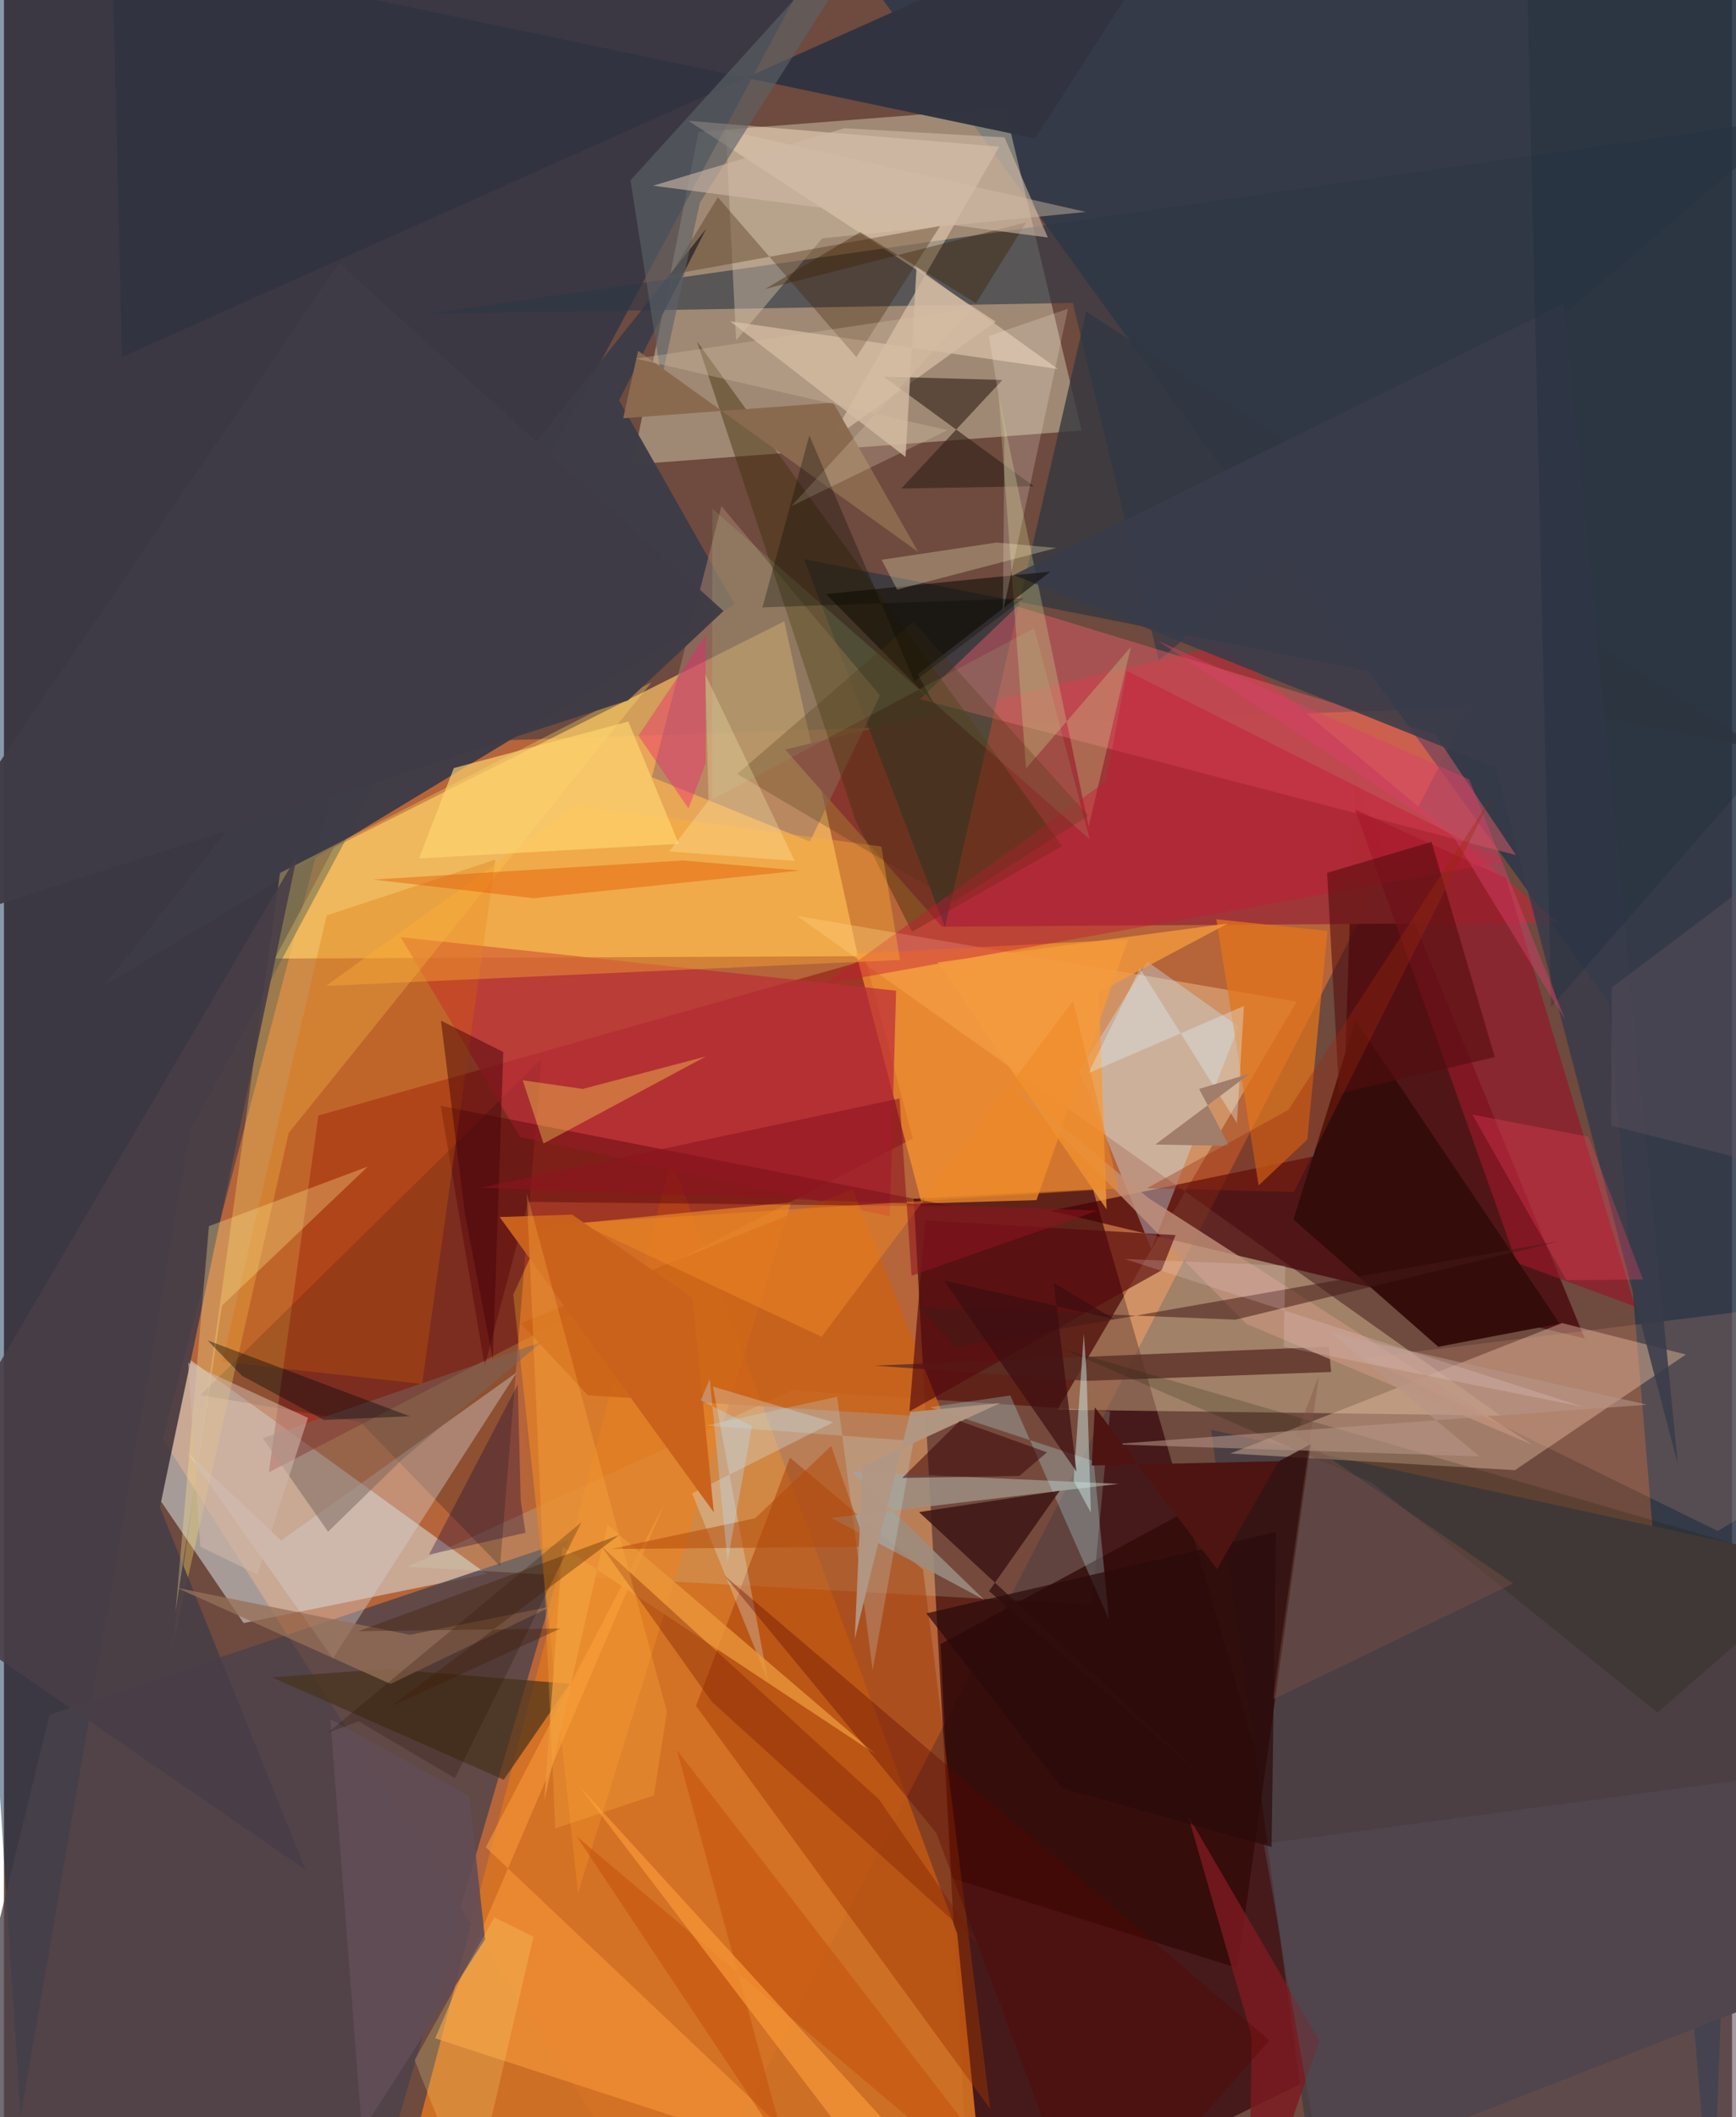 <svg xmlns="http://www.w3.org/2000/svg" width="228" height="278" viewBox="0 0 836 1024"><path fill="#6e4a3f" d="M0 0h836v1024H0z"/><path fill="#d26e37" fill-opacity=".725" d="M164.925 360.635L76.83 695.978 324.766 1086l384.148-743.682z"/><path fill="#310008" fill-opacity=".651" d="M648.963 997.266L526.784 575.2l-86.653 4.591L467.934 1086z"/><path fill="#2b3749" fill-opacity=".855" d="M868.416-62l-41.941 1148-50.118-600.935-360.73-498.472z"/><path fill="#dcd5b4" fill-opacity=".451" d="M336.008 63.723l148.27-11.501 37.067 156.026-217.22 16.402z"/><path fill="#ffc565" fill-opacity=".686" d="M159.655 409.899l217.82-109.383 35.683 161.962-282.09 1.127z"/><path fill="#d67223" fill-opacity=".91" d="M461.16 935.261L476.19 1086l-283.599-27.537 130.386-497.992z"/><path fill="#00264a" fill-opacity=".467" d="M8.043 1023.636l82.2-476.691L402.124-37.784-62-62z"/><path fill="#ffe5b4" fill-opacity=".353" d="M723.873 684.618l-214.228-2.772L625.294 484.5l-241.768-41.578z"/><path fill="#dbe9eb" fill-opacity=".51" d="M233.487 761.232l-117.534 23.779-39.96-58.815 13.987-68.567z"/><path fill="#440006" fill-opacity=".706" d="M764.717 647.339L653.386 375.62l-5.974 180.792-141.026 29.208z"/><path fill="#49414c" fill-opacity=".773" d="M272.943 744.998l-85.597 291.84L-40.468 1086 22.01 829.417z"/><path fill="#85000b" fill-opacity=".455" d="M128.135 712.102l23.967-172.565 264.815-75.116 22.747 86.225z"/><path fill="#9e3538" fill-opacity=".984" d="M453.795 448.227l298.103-2.043-161.784-134.228L377.872 362.5z"/><path fill="#4b3f43" d="M633.146 1053.368L898 949.838V760.026l-314.017-68.458z"/><path fill="#e3bc9e" fill-opacity=".443" d="M593.277 703.012l160.493-63.079 59.9 15.2-82.713 55.94z"/><path fill="#3e3c47" fill-opacity=".98" d="M339.694 110.68l-42.144 82.943 55.92 98.623L48.566 476.64z"/><path fill="#34383e" fill-opacity=".792" d="M455.25 448.458L386.977 270.39l462.033 91.758-325.44-211.445z"/><path fill="#cbe9cc" fill-opacity=".2" d="M194.988 757.83l331.265 18.323 8.86-93.524-153.868-10.196z"/><path fill="#310907" fill-opacity=".788" d="M632.203 698.447l-179.082 96.729 5.355 113.225 138.285 43.463z"/><path fill="#2d3845" fill-opacity=".62" d="M865.817 57.177l-662.375 94.757 313.636-5.41 41.582 172.941z"/><path fill="#ff992e" fill-opacity=".678" d="M412.273 461.218l131.568-6.89-44.325 126.13-55.584 1.626z"/><path fill="#e68327" fill-opacity=".71" d="M246.397 626.173l31.304 289.49 103.138-334.17-119.468 11.813z"/><path fill="#f5dcbf" fill-opacity=".486" d="M479.771 155.555l-80.388 57.957L481.426 70.95l-150.35-12.538z"/><path fill="#e55d69" fill-opacity=".467" d="M731.502 413.584l-288.298-75.38 46.95-44.869 202.102 61.742z"/><path fill="#a23600" fill-opacity=".455" d="M444.63 759.14l32.456 260.788L334.81 825.086l45.444-120.078z"/><path fill="#c9dfee" fill-opacity=".396" d="M597.266 496.524l-42.199 107.644-34.968-85.96 32.999-53.151z"/><path fill="#0c1112" fill-opacity=".231" d="M240 757.498l-67.578-69.683-77.348-13.055 164.792-162.274z"/><path fill="#bc2e39" fill-opacity=".714" d="M431.587 479.17l-3.006 109.127-178.96-38.364-57.714-96.674z"/><path fill="#9e7667" fill-opacity=".627" d="M347.114 244.78l76.68 91.618-33.896 70.655-76.469-31.2z"/><path fill="#931928" fill-opacity=".706" d="M789.109 631.892l-62.413-207.211-73.073-33.154L731.83 610.79z"/><path fill="#fd6" fill-opacity=".325" d="M133.575 422.222L81.32 796.992l56.406-249.006 175.55-217.971z"/><path fill="#452f0a" fill-opacity=".451" d="M335.28 165.12l176.58 244.11-72.556 41.461-27.237-53.646z"/><path fill="#e3751a" fill-opacity=".737" d="M586.51 444.6l20.46 128.745 23.545-22.21 9.767-100.878z"/><path fill="#d7d2d2" fill-opacity=".396" d="M88.434 702.212l70.696 99.861 89.032-138.363-114.079 81.402z"/><path fill="#330d0b" fill-opacity=".98" d="M623.796 589.8l70.083 61.59 58.738-11.199-98.747-146.728z"/><path fill="#313440" fill-opacity=".988" d="M581.61-62L498.849 66.989 52.248-26.81l4.799 199.517z"/><path fill="#cb6117" fill-opacity=".812" d="M410.529 575.153l44.366 110.58-172.39-10.859-32.476-34.779z"/><path fill="#540008" fill-opacity=".42" d="M459.57 583.566l-248.32-48.734 21.318 125.729 21.054-79.264z"/><path fill="#9c8e82" fill-opacity=".855" d="M474.29 773.805l-63.934-61.976 128.933 5.855-139.037 16.465z"/><path fill="#46321c" fill-opacity=".702" d="M241.772 860.798l31.989-46.42-88.916-7.157-55.188 4.034z"/><path fill="#5a2f26" fill-opacity=".784" d="M642.047 663.575l-1.082-12.234-219.822 9.156 102.545 7.39z"/><path fill="#fa9a3b" fill-opacity=".58" d="M208.595 985.86l110.984-258.742-86.513 166.33 161.74 153.235z"/><path fill="#342318" fill-opacity=".624" d="M434.14 236.251l48.878-52.482-57.392-1.583 72.605 52.997z"/><path fill="#483e47" fill-opacity=".906" d="M75.43 728.932l66.42-315.247L-62 761.405l207.923 142.946z"/><path fill="#d2b9a2" fill-opacity=".808" d="M509.916 178.48l-68.433-49.154-5.318 91.704-84.917-65.644z"/><path fill="#bcf6fc" fill-opacity=".263" d="M527.149 706.653l7.442 76.7-47.752-108.407-38.945 5.664z"/><path fill="#c2927b" fill-opacity=".788" d="M553.739 579.492l-66.408-55.17 113.614 115.93 138.595 58.571z"/><path fill="#cacd89" fill-opacity=".333" d="M524.72 399.826l20.511-87.012-50.789 58.91-13.31-180.687z"/><path fill="#dc6800" fill-opacity=".278" d="M202.28 669.333l35.487-253.576-81.642 27-50.513 215.954z"/><path fill="#d9c4a9" fill-opacity=".431" d="M349.233 62.898l174.143 39.608-127.513 12.768-41.684 49.34z"/><path fill="#c51b34" fill-opacity=".431" d="M533.125 377.838L397.632 475.86l328.803-59.284-183.184-92.07z"/><path fill="#3b1c00" fill-opacity=".31" d="M412.381 172.746l-67.016-77.342-22.898 37.424 130.479-23.556z"/><path fill="#56080d" fill-opacity=".647" d="M560.003 614.42l6.785-17.047-121.1-7.094-7.658 92.394z"/><path fill="#550d0e" fill-opacity=".584" d="M645.917 528.904l-5.818-106.755 50.517-14.951 30.609 104.09z"/><path fill="#dff7fe" fill-opacity=".271" d="M343.008 670.66l58.23 17.246-68.325 34.394 36.757 90.742z"/><path fill="#ffb28c" fill-opacity=".161" d="M898 699.136l-68.91 41.37-170.82-83.746 239.72-29.42z"/><path fill="#ffb035" fill-opacity=".388" d="M424.44 409.43l9.046 54.893L155.81 476.84l121.265-87.35z"/><path fill="#ffec5a" fill-opacity=".341" d="M261.033 553.066l-10.08-30.57 29.038 4.18 59.6-15.711z"/><path fill="#3d1616" fill-opacity=".855" d="M476.546 769.564l34.172-48.53-68.054 10.298 146.163 135.713z"/><path fill="#fee690" fill-opacity=".322" d="M83.009 779.786L105.44 631.51l70.549-67.254L99.17 593.04z"/><path fill="#7c1a20" fill-opacity=".816" d="M602.213 1086l1.381-101.214-30.77-106.607 63.536 108.8z"/><path fill="#393c4b" fill-opacity=".863" d="M721.582 371.36l-233.184-93.253 266.137-131.156 55.244 561.312z"/><path fill="#100d03" fill-opacity=".569" d="M397.684 287.32l52.177 52.873-7.774-14.019 64.214-49.731z"/><path fill="#78655c" fill-opacity=".502" d="M260.211 649.053L125.215 695.61l31.586 45.24 35.52-34.647z"/><path fill="#5d6267" fill-opacity=".627" d="M318.126 183.271l18.517-85.141L438.33-62 303.112 87.22z"/><path fill="#f59c3e" fill-opacity=".753" d="M529.686 479.865l3.725 105.018-81.827-119.426 140.488-18.794z"/><path fill="#101a00" fill-opacity=".192" d="M799.914 828.36l79.608-69.279L512.34 652.473l149.578 64.742z"/><path fill="#967058" fill-opacity=".761" d="M264.821 776.96l-68.411 13.732-112.838-22.743 103.453 46.523z"/><path fill="#ec973b" fill-opacity=".78" d="M261.365 870.94l30.559-133.56 130.138 111.336L270.215 748.07z"/><path fill="#534a56" fill-opacity=".553" d="M609.465 891.816L643.772 1086l225.137-.177 10.49-230.029z"/><path fill="#ffd670" fill-opacity=".659" d="M302.06 348.97l24.39 59.187-125.674 7.026 16.856-43.692z"/><path fill="#f1e7b9" fill-opacity=".31" d="M509.137 265.022l-28.864-2.62-55.706 8.335 7.55 14.414z"/><path fill="#7a1a00" fill-opacity=".357" d="M472.01 940.717L342.363 822.978l-53.358-75.13 134.267 122.406z"/><path fill="#c5f0fc" fill-opacity=".212" d="M339.524 689.49l100.526 7.475-19.798 110.758-17.142-132.165z"/><path fill="#624d56" fill-opacity=".914" d="M225.134 868.733l-67.289-37.307L173.15 1030.8l59.594-92.807z"/><path fill="#f84461" fill-opacity=".29" d="M710.385 539.098l56.175 10.705 26.4 69.025-37.117.346z"/><path fill="#fff3e6" fill-opacity=".212" d="M514.753 149.342l-31.486 146.502.728-86.744-7.501-46.606z"/><path fill="#8a6a4e" fill-opacity=".984" d="M401.183 194.722l-101.618 7.571 7.214-32.595 135.546 97.296z"/><path fill="#200b3d" fill-opacity=".337" d="M252.296 741.34l-2.303-15.654-1.426-55.994-42.952 82.236z"/><path fill="#431916" fill-opacity=".525" d="M595.702 638.292l156.144-37.839-291.607 51.2-17.821-19.673z"/><path fill="#b0f29e" fill-opacity=".129" d="M525.264 405.883L498.41 303.828l-155.847 82.961.173-140.743z"/><path fill="#01060a" fill-opacity=".388" d="M196.244 684.973l-97.72-36.663 16.637 17.106 39.65 21.36z"/><path fill="#c54c0a" fill-opacity=".49" d="M378.789 1041.054l-53.218-194.54L510.455 1086 277.087 888.19z"/><path fill="#d0b8aa" fill-opacity=".561" d="M89.127 659.048l5.851 89.037 27.635 13.465 24.462-75.773z"/><path fill="#def3fa" fill-opacity=".341" d="M599.865 486.57l-3.377 56.632-46.903-74.828-24.976 50.693z"/><path fill="#450208" fill-opacity=".471" d="M236.476 657.446l-13.419-70.27-11.654-93.536 30.164 15.182z"/><path fill="#fb9a38" fill-opacity=".678" d="M428.918 1029.016L780.919 1086l-358.959-33.527-144.014-189.026z"/><path fill="#cbe4de" fill-opacity=".51" d="M522.407 645.026l1.316 19.03 2.108 67.53-8.35-15.371z"/><path fill="#3d2000" fill-opacity=".384" d="M494.532 107.542l-126.242 32.22 46.006-27.518 55.982 34.427z"/><path fill="#825245" fill-opacity=".38" d="M636.165 665.306L613.918 821.96l116.192-56.107-105.023-71.797z"/><path fill="#590300" fill-opacity=".341" d="M348.45 761.943l102.575 124.535L525.224 1086l86.949-99.153z"/><path fill="#b69586" fill-opacity=".565" d="M794.867 679.407L535.7 698.541l178.113 5.882-71.846-59.765z"/><path fill="#ed8727" fill-opacity=".51" d="M395.553 646.556l121.642-162.541 22.153 90.769-261 16.66z"/><path fill="#f02471" fill-opacity=".408" d="M339.395 369.383l.04-61.859-32.524 48.336L331.156 391z"/><path fill="#c9621d" fill-opacity=".992" d="M274.856 587.482l58.236 40.134 10.33 103.877-103.616-142.86z"/><path fill="#4b3513" fill-opacity=".267" d="M459.373 436.068l65.25-41.507-84.634-93.848-85.241 73.63z"/><path fill="#b44b09" fill-opacity=".529" d="M417.148 748.066l-16.96-48.711-36.818 34.982-69.78 14.876z"/><path fill="#fff389" fill-opacity=".204" d="M198.636 996.436l27.589 69.375 29.925-129.1-18.939-9.342z"/><path fill="#290a0a" fill-opacity=".706" d="M446.226 780.344l169.17-39.368-2.162 152.344-101.378-28.434z"/><path fill="#d0baa7" fill-opacity=".592" d="M406.544 62.022l-92.496 27.8 190.961 25.044-20.933-48.407z"/><path fill="#ffb142" fill-opacity=".282" d="M314.46 868.37l-47.758 15.982-13.809-307.27 67.836 250.872z"/><path fill="#3f3c46" fill-opacity=".973" d="M162.124 127.308L-62 456.698l363.844-117.912 46.243-43.261z"/><path fill="#e25400" fill-opacity=".416" d="M256.07 434.432l128.928-13.367-56.458-4.892-149.788 9.244z"/><path fill="#8d131f" fill-opacity=".553" d="M433.28 531.284l5.774 85.779 89.969-31.534-298.414-11.05z"/><path fill="#a17d6c" d="M602.872 519.213l-24.692 7.474 14.55 27.55-35.733-.674z"/><path fill="#b19783" fill-opacity=".976" d="M415.314 709.271l66.687-30.667-43.502 4.346-26.914 109.694z"/><path fill="#270f00" fill-opacity=".243" d="M156.756 838.014l14.87-5.46 46.528 27.521 61.232-123.865z"/><path fill="#d7c1a3" fill-opacity=".318" d="M305.729 173.463l162.854-24.34-87.623 95.64 75.453-36.692z"/><path fill="#fce7f1" fill-opacity=".18" d="M542.194 608.92l77.69 3.252-.73 39.221 145.049 29.134z"/><path fill="#b9deff" fill-opacity=".325" d="M361.854 689.735L337.106 677.3l4.33-10.295 8.633 88.13z"/><path fill="#fff2b6" fill-opacity=".282" d="M382.566 416.398l-60.776-4.58 19.067-24.571-1.535-60.958z"/><path fill="#3c0d10" fill-opacity=".698" d="M454.853 619.429l82.126 18.523-29.078-17.408 10.955 91.22z"/><path fill="#000700" fill-opacity=".282" d="M440.503 329.562l52.707-40.169-126.283 4.385 22.696-83.182z"/><path fill="#1e2f3e" fill-opacity=".349" d="M898-62l-9.452 388.58L748.45 487.038 736.753-15.366z"/><path fill="#3f1b00" fill-opacity=".341" d="M187.447 825.221l81.737-37.547-97.752 1.296 126.202-46.53z"/><path fill="#d9406a" fill-opacity=".443" d="M701.062 404.474l54.25 88.79-46.457-116.28-150.652-67.049z"/><path fill="#5a505b" fill-opacity=".471" d="M777.785 477.62L898 387.036l-.184 187.978L777.552 544.4z"/><path fill="#4d1412" d="M527.752 680.699l59.08 78.279 29.86-52.253-90.456 2.083z"/><path fill="#3b0005" fill-opacity=".506" d="M491.215 713.87l13.367-11.423-42.184-15.167-27.846 27.537z"/><path fill="#9c290c" fill-opacity=".357" d="M719.806 385.411l-98.447 151.386-68.433 37.923 71.113 1.783z"/></svg>